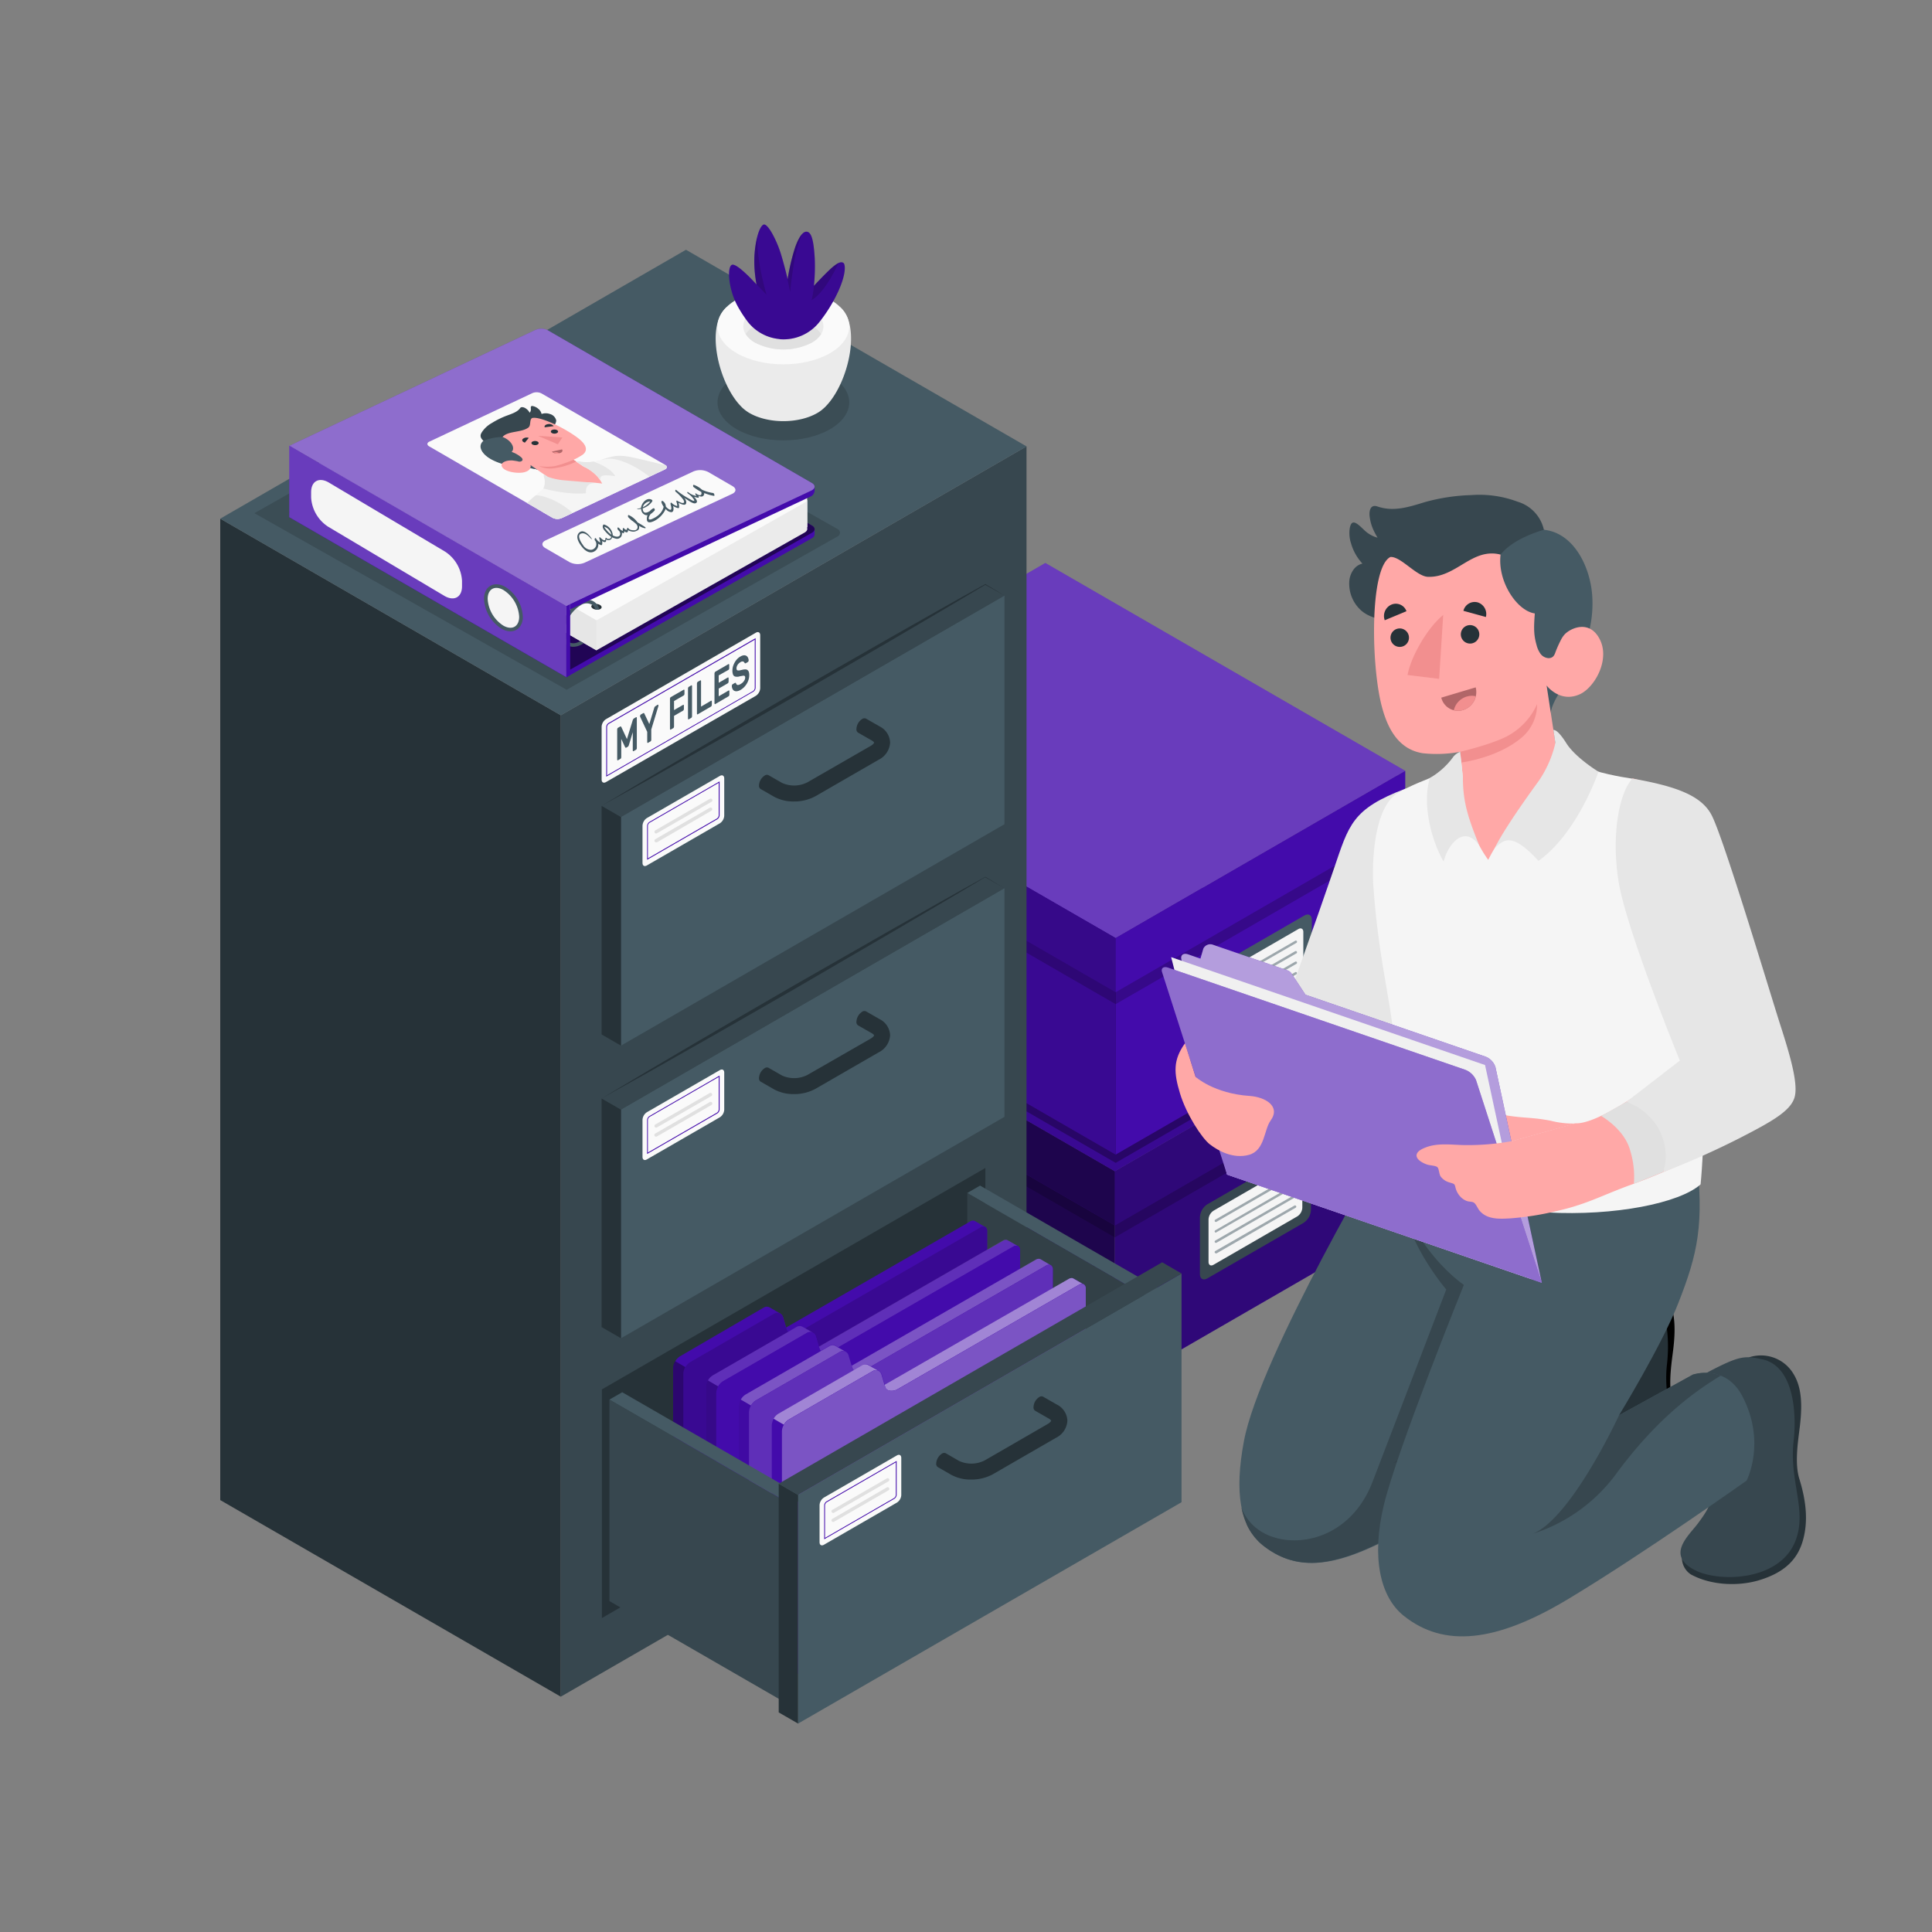 <svg xmlns="http://www.w3.org/2000/svg" viewBox="0 0 500 500"><rect x="0" y="0" width="500" height="500" fill="#808080" stroke="none"/><g id="freepik--Boxes--inject-211"><g id="freepik--boxes--inject-211"><g id="freepik--Box--inject-211"><polygon points="288.51 359.18 288.51 303.15 361.3 261.12 361.3 317.15 288.51 359.18" style="fill:#430BAB"></polygon><polygon points="288.51 359.18 288.51 303.15 361.3 261.12 361.3 317.15 288.51 359.18" style="opacity:0.3"></polygon><polygon points="288.51 303.15 197.52 250.61 197.52 306.65 288.51 359.18 288.51 303.15" style="fill:#430BAB"></polygon><polygon points="288.51 303.15 197.52 250.61 197.52 306.65 288.51 359.18 288.51 303.15" style="opacity:0.55"></polygon><polygon points="288.51 303.15 363.45 259.86 270.31 206.06 195.36 249.36 288.51 303.15" style="fill:#430BAB"></polygon><polygon points="288.51 303.15 363.45 259.86 270.31 206.06 195.36 249.36 288.51 303.15" style="opacity:0.15"></polygon><polygon points="288.51 303.15 288.51 317.15 363.45 273.88 363.45 259.86 288.51 303.15" style="fill:#430BAB"></polygon><polygon points="288.51 303.15 288.51 317.15 363.45 273.88 363.45 259.86 288.51 303.15" style="opacity:0.3"></polygon><polygon points="288.51 317.15 361.3 275.13 361.3 278.21 288.51 320.24 288.51 317.15" style="opacity:0.2"></polygon><polygon points="195.36 249.36 288.51 303.15 288.51 317.15 195.36 263.38 195.36 249.36" style="fill:#430BAB"></polygon><polygon points="195.36 249.36 288.51 303.15 288.51 317.15 195.36 263.38 195.36 249.36" style="opacity:0.55"></polygon><polygon points="288.51 317.15 197.52 264.62 197.52 267.7 288.51 320.24 288.51 317.15" style="opacity:0.2"></polygon><path d="M312.47,311.66l24.87-14.35c1.07-.62,1.94-.12,1.94,1.12v14.7a4.29,4.29,0,0,1-1.94,3.36l-24.87,14.35c-1.07.62-1.94.12-1.94-1.12V315A4.29,4.29,0,0,1,312.47,311.66Z" style="fill:#37474f"></path><path d="M314.06,313.33l21.68-12.52c.72-.41,1.3-.07,1.3.75v11a2.84,2.84,0,0,1-1.3,2.24l-21.68,12.52c-.71.41-1.29.08-1.29-.75v-11A2.85,2.85,0,0,1,314.06,313.33Z" style="fill:#f5f5f5"></path><g style="opacity:0.5"><path d="M314.67,316.24a.33.33,0,0,1-.28-.16.32.32,0,0,1,.12-.43L335,303.83a.32.32,0,0,1,.43.12.31.31,0,0,1-.11.43L314.83,316.2A.32.32,0,0,1,314.67,316.24Z" style="fill:#455a64"></path><path d="M314.67,319a.33.33,0,0,1-.28-.16.32.32,0,0,1,.12-.43L335,306.54a.31.31,0,0,1,.43.12.31.31,0,0,1-.11.43L314.83,318.9A.33.33,0,0,1,314.67,319Z" style="fill:#455a64"></path><path d="M314.67,321.65a.31.31,0,0,1-.28-.16.32.32,0,0,1,.12-.43L335,309.25a.31.31,0,0,1,.32.54l-20.47,11.82A.32.32,0,0,1,314.67,321.65Z" style="fill:#455a64"></path><path d="M314.67,324.36a.33.33,0,0,1-.28-.16.32.32,0,0,1,.12-.43L335,312a.32.32,0,0,1,.43.12.31.31,0,0,1-.11.43l-20.47,11.82A.32.32,0,0,1,314.67,324.36Z" style="fill:#455a64"></path></g></g><g id="freepik--box--inject-211"><polygon points="197.37 248.2 288.73 300.95 361.67 258.82 270.31 206.06 197.37 248.2" style="opacity:0.3"></polygon><g id="freepik--box--inject-211"><polygon points="288.73 298.81 288.73 242.78 361.52 200.75 361.52 256.79 288.73 298.81" style="fill:#430BAB"></polygon><polygon points="288.73 242.78 197.74 190.25 197.74 246.28 288.73 298.81 288.73 242.78" style="fill:#430BAB"></polygon><polygon points="288.73 242.78 197.74 190.25 197.74 246.28 288.73 298.81 288.73 242.78" style="opacity:0.15"></polygon><polygon points="288.73 242.78 363.68 199.49 270.53 145.7 195.58 188.99 288.73 242.78" style="fill:#430BAB"></polygon><polygon points="288.73 242.78 363.68 199.49 270.53 145.7 195.58 188.99 288.73 242.78" style="fill:#fff;opacity:0.2"></polygon><polygon points="288.73 242.78 288.73 256.79 363.68 213.52 363.68 199.49 288.73 242.78" style="fill:#430BAB"></polygon><polygon points="288.73 256.79 361.52 214.76 361.52 217.84 288.73 259.87 288.73 256.79" style="opacity:0.2"></polygon><polygon points="195.58 188.99 288.73 242.78 288.73 256.79 195.58 203.01 195.58 188.99" style="fill:#430BAB"></polygon><polygon points="195.58 188.99 288.73 242.78 288.73 256.79 195.58 203.01 195.58 188.99" style="opacity:0.2"></polygon><polygon points="288.73 256.79 197.74 204.25 197.74 207.34 288.73 259.87 288.73 256.79" style="opacity:0.2"></polygon><path d="M312.69,251.3l24.87-14.36c1.07-.62,1.94-.12,1.94,1.12v14.7a4.29,4.29,0,0,1-1.94,3.36l-24.87,14.36c-1.07.62-1.94.11-1.94-1.12v-14.7A4.27,4.27,0,0,1,312.69,251.3Z" style="fill:#455a64"></path><path d="M314.28,253,336,240.45c.72-.42,1.3-.08,1.3.74v11a2.84,2.84,0,0,1-1.3,2.24L314.28,267c-.71.41-1.29.08-1.29-.75v-11A2.87,2.87,0,0,1,314.28,253Z" style="fill:#f5f5f5"></path><g style="opacity:0.5"><path d="M314.89,255.87a.31.31,0,0,1-.27-.15.32.32,0,0,1,.11-.44l20.47-11.81a.31.31,0,0,1,.32.54l-20.47,11.82A.32.32,0,0,1,314.89,255.87Z" style="fill:#455a64"></path><path d="M314.89,258.58a.32.32,0,0,1-.27-.16.31.31,0,0,1,.11-.43l20.47-11.82a.32.32,0,0,1,.43.12.31.31,0,0,1-.11.43l-20.47,11.82A.32.32,0,0,1,314.89,258.58Z" style="fill:#455a64"></path><path d="M314.89,261.29a.32.32,0,0,1-.27-.16.31.31,0,0,1,.11-.43l20.47-11.82a.31.31,0,0,1,.43.12.31.31,0,0,1-.11.43l-20.47,11.81A.33.33,0,0,1,314.89,261.29Z" style="fill:#455a64"></path><path d="M314.89,264a.3.3,0,0,1-.27-.16.31.31,0,0,1,.11-.43l20.47-11.81a.31.31,0,1,1,.32.54L315.05,264A.32.32,0,0,1,314.89,264Z" style="fill:#455a64"></path></g></g></g></g></g><g id="freepik--Cabinet--inject-211"><g id="freepik--cabinet--inject-211"><g id="freepik--cabinet--inject-211"><polygon points="145.13 439.1 57 388.22 57 134.23 145.13 185.11 145.13 439.1" style="fill:#263238"></polygon><polygon points="145.13 185.11 265.66 115.52 265.66 369.51 145.13 439.1 145.13 185.11" style="fill:#37474f"></polygon><polygon points="265.66 115.52 145.13 185.11 57 134.23 177.53 64.64 265.66 115.52" style="fill:#455a64"></polygon><g id="freepik--Drawer--inject-211"><polygon points="155.77 359.57 255.01 302.27 255.01 361.45 155.77 418.75 155.77 359.57" style="fill:#263238"></polygon><polygon points="297.59 336.01 250.34 308.75 250.34 360.89 297.59 388.16 297.59 336.01" style="fill:#37474f"></polygon><g style="opacity:0.1"><polygon points="297.59 336.01 250.34 308.75 250.34 360.89 297.59 388.16 297.59 336.01"></polygon></g><polygon points="253.64 306.83 250.34 308.74 297.59 336.01 300.9 334.11 253.64 306.83" style="fill:#455a64"></polygon><path d="M255.46,318.67a1.24,1.24,0,0,0-.49-1.11.5.5,0,0,0-.12-.08L252.3,316h0a1.24,1.24,0,0,0-1.24.13l-47.62,27.43-.77-2.62a1.72,1.72,0,0,0-.74-1h0l-2.66-1.54h0a1.57,1.57,0,0,0-1.62,0L176,351A3.92,3.92,0,0,0,174.2,354v63a1.24,1.24,0,0,0,.48,1.11h0l2.73,1.59h0a1.26,1.26,0,0,0,1.2-.15l75.12-43.34a3.9,3.9,0,0,0,1.76-3.06Z" style="fill:#430BAB"></path><path d="M255.46,318.67l0,54.57a3.88,3.88,0,0,1-1.77,3.05L178.4,419.75a1,1,0,0,1-1.56-.9V355.58a3.61,3.61,0,0,1,.52-1.74,3.73,3.73,0,0,1,1.24-1.31L200.3,340a1.6,1.6,0,0,1,1.58-.07l.05,0h0a1.61,1.61,0,0,1,.73,1l.78,2.63.24.64c.32,1.08,2.08,1.08,3.06.52l47-27.06a1.28,1.28,0,0,1,1.15-.17l.08,0,0,0h0A1.24,1.24,0,0,1,255.46,318.67Z" style="fill:#430BAB"></path><path d="M255.46,318.67l0,54.57a3.88,3.88,0,0,1-1.77,3.05L178.4,419.75a1,1,0,0,1-1.56-.9V355.58a3.61,3.61,0,0,1,.52-1.74,3.73,3.73,0,0,1,1.24-1.31L200.3,340a1.6,1.6,0,0,1,1.58-.07l.05,0h0a1.61,1.61,0,0,1,.73,1l.78,2.63.24.64c.32,1.08,2.08,1.08,3.06.52l47-27.06a1.28,1.28,0,0,1,1.15-.17l.08,0,0,0h0A1.24,1.24,0,0,1,255.46,318.67Z" style="opacity:0.15"></path><path d="M177.48,419.81l-.07,0-2.73-1.58a1.28,1.28,0,0,1-.48-1.13V354a3.61,3.61,0,0,1,.52-1.74l2.64,1.54h0a3.55,3.55,0,0,0-.51,1.73v63.27A1,1,0,0,0,177.48,419.81Z" style="opacity:0.35"></path><path d="M264,323.63a1.25,1.25,0,0,0-.49-1.12.36.36,0,0,0-.12-.07L260.8,321h0a1.24,1.24,0,0,0-1.24.13l-47.61,27.44-.78-2.63a1.66,1.66,0,0,0-.74-1h0l-2.65-1.54h0a1.58,1.58,0,0,0-1.62.05l-21.7,12.52A3.9,3.9,0,0,0,182.7,359v63a1.26,1.26,0,0,0,.48,1.12h0l2.73,1.58h0a1.25,1.25,0,0,0,1.2-.14l75.12-43.35a3.9,3.9,0,0,0,1.76-3.05Z" style="fill:#430BAB"></path><path d="M210.38,344.88a1.6,1.6,0,0,0-1.58.07l-21.69,12.53a3.71,3.71,0,0,0-1.25,1.32l-2.64-1.54a3.52,3.52,0,0,1,1.24-1.32l21.7-12.53a1.58,1.58,0,0,1,1.61,0h0Z" style="fill:#fff;opacity:0.15"></path><path d="M263.35,322.44a1.33,1.33,0,0,0-1.16.17l-47,27.06c-1,.57-2.73.57-3.06-.52l-.23-.64,47.61-27.44a1.62,1.62,0,0,1,.78-.24.88.88,0,0,1,.46.12h0Z" style="fill:#fff;opacity:0.15"></path><path d="M264,323.63l0,54.56a3.89,3.89,0,0,1-1.77,3.06L186.9,424.71a1,1,0,0,1-1.56-.9V360.53a3.57,3.57,0,0,1,.52-1.73,3.77,3.77,0,0,1,1.24-1.32L208.8,345a1.58,1.58,0,0,1,1.58-.08l.05,0h0a1.63,1.63,0,0,1,.73,1l.79,2.62.23.65c.33,1.08,2.08,1.08,3.06.52l47-27.07a1.32,1.32,0,0,1,1.15-.17l.08,0,0,0h0A1.28,1.28,0,0,1,264,323.63Z" style="fill:#430BAB"></path><path d="M186,424.76s-.06,0-.08,0l-2.73-1.58a1.26,1.26,0,0,1-.48-1.12V359a3.54,3.54,0,0,1,.52-1.73l2.64,1.54h0a3.59,3.59,0,0,0-.51,1.74V423.8A1,1,0,0,0,186,424.76Z" style="opacity:0.2"></path><path d="M272.46,328.58a1.29,1.29,0,0,0-.48-1.12l-.13-.07-2.55-1.49h0a1.24,1.24,0,0,0-1.24.13l-47.61,27.43-.78-2.62a1.72,1.72,0,0,0-.74-1h0l-2.65-1.54h0a1.57,1.57,0,0,0-1.62,0L193,360.89A3.9,3.9,0,0,0,191.2,364v63a1.24,1.24,0,0,0,.48,1.11h0l2.73,1.59h0a1.26,1.26,0,0,0,1.2-.15l75.12-43.34a3.9,3.9,0,0,0,1.76-3.06Z" style="fill:#430BAB"></path><path d="M218.88,349.84a1.55,1.55,0,0,0-1.58.07l-21.69,12.52a3.88,3.88,0,0,0-1.25,1.32l-2.64-1.54a3.62,3.62,0,0,1,1.25-1.32l21.69-12.52a1.56,1.56,0,0,1,1.61,0h0Z" style="fill:#fff;opacity:0.3"></path><path d="M271.85,327.39a1.33,1.33,0,0,0-1.16.17l-47,27.07c-1,.56-2.73.56-3.06-.52l-.23-.65L268.05,326a1.6,1.6,0,0,1,.78-.23,1,1,0,0,1,.46.11h0Z" style="fill:#fff;opacity:0.3"></path><path d="M272.46,328.58l0,54.57a3.88,3.88,0,0,1-1.77,3.05L195.4,429.66a1,1,0,0,1-1.56-.9V365.49a3.61,3.61,0,0,1,.52-1.74,3.82,3.82,0,0,1,1.24-1.31l21.7-12.53a1.62,1.62,0,0,1,1.59-.07l0,0h0a1.61,1.61,0,0,1,.73,1l.79,2.63.23.64c.33,1.08,2.08,1.08,3.06.52l47-27.06a1.3,1.3,0,0,1,1.16-.17l.07,0,0,0h0A1.26,1.26,0,0,1,272.46,328.58Z" style="fill:#430BAB"></path><path d="M272.46,328.58l0,54.57a3.88,3.88,0,0,1-1.77,3.05L195.4,429.66a1,1,0,0,1-1.56-.9V365.49a3.61,3.61,0,0,1,.52-1.74,3.82,3.82,0,0,1,1.24-1.31l21.7-12.53a1.62,1.62,0,0,1,1.59-.07l0,0h0a1.61,1.61,0,0,1,.73,1l.79,2.63.23.64c.33,1.08,2.08,1.08,3.06.52l47-27.06a1.3,1.3,0,0,1,1.16-.17l.07,0,0,0h0A1.26,1.26,0,0,1,272.46,328.58Z" style="fill:#fff;opacity:0.15"></path><path d="M194.49,429.72l-.08,0-2.73-1.58a1.28,1.28,0,0,1-.48-1.13V364a3.61,3.61,0,0,1,.52-1.74l2.64,1.54h0a3.52,3.52,0,0,0-.51,1.73v63.27A1,1,0,0,0,194.49,429.72Z" style="opacity:0.05"></path><path d="M281,333.54a1.27,1.27,0,0,0-.48-1.12.52.52,0,0,0-.13-.07l-2.55-1.49h0a1.24,1.24,0,0,0-1.24.13l-47.61,27.44-.78-2.63a1.66,1.66,0,0,0-.74-1h0l-2.65-1.54h0a1.58,1.58,0,0,0-1.62.05l-21.69,12.52a3.88,3.88,0,0,0-1.77,3v63a1.26,1.26,0,0,0,.48,1.12h0l2.73,1.58h0a1.27,1.27,0,0,0,1.2-.14l75.12-43.35a3.9,3.9,0,0,0,1.76-3Z" style="fill:#430BAB"></path><path d="M227.39,354.79a1.6,1.6,0,0,0-1.58.07l-21.7,12.53a3.71,3.71,0,0,0-1.25,1.32l-2.64-1.54a3.47,3.47,0,0,1,1.25-1.32l21.69-12.53a1.6,1.6,0,0,1,1.62,0h0Z" style="fill:#fff;opacity:0.5"></path><path d="M280.35,332.35a1.33,1.33,0,0,0-1.16.17l-47,27.06c-1,.56-2.73.57-3.06-.52l-.23-.64L276.55,331a1.62,1.62,0,0,1,.78-.24.88.88,0,0,1,.46.12h0Z" style="fill:#fff;opacity:0.5"></path><path d="M281,333.54l0,54.56a3.89,3.89,0,0,1-1.77,3.06l-75.31,43.46a1,1,0,0,1-1.56-.91V370.44a3.55,3.55,0,0,1,.51-1.73,3.79,3.79,0,0,1,1.25-1.32l21.69-12.52a1.6,1.6,0,0,1,1.59-.08l0,0h0a1.68,1.68,0,0,1,.74,1l.78,2.62.23.65c.33,1.08,2.08,1.08,3.06.52l47-27.07a1.33,1.33,0,0,1,1.16-.17l.07,0,0,0h0A1.28,1.28,0,0,1,281,333.54Z" style="fill:#430BAB"></path><path d="M281,333.54l0,54.56a3.89,3.89,0,0,1-1.77,3.06l-75.31,43.46a1,1,0,0,1-1.56-.91V370.44a3.55,3.55,0,0,1,.51-1.73,3.79,3.79,0,0,1,1.25-1.32l21.69-12.52a1.6,1.6,0,0,1,1.59-.08l0,0h0a1.68,1.68,0,0,1,.74,1l.78,2.62.23.65c.33,1.08,2.08,1.08,3.06.52l47-27.07a1.33,1.33,0,0,1,1.16-.17l.07,0,0,0h0A1.28,1.28,0,0,1,281,333.54Z" style="fill:#fff;opacity:0.3"></path><polygon points="204.98 389.48 157.72 362.22 157.72 414.36 204.97 441.63 204.98 389.48" style="fill:#37474f"></polygon><polygon points="161.03 360.31 157.72 362.21 204.98 389.48 208.28 387.58 161.03 360.31" style="fill:#455a64"></polygon><polygon points="206.54 386.88 305.78 329.58 305.78 388.77 206.54 446.06 206.54 386.88" style="fill:#455a64"></polygon><polygon points="206.54 386.88 201.53 383.98 201.53 443.17 206.54 446.06 206.54 386.88" style="fill:#263238"></polygon><polygon points="201.53 383.98 300.77 326.68 305.78 329.58 206.54 386.88 201.53 383.98" style="fill:#37474f"></polygon><path d="M273.48,363.48l-3.49-2h0a1,1,0,0,0-1.05.09,3.2,3.2,0,0,0-1.46,2.54,1,1,0,0,0,.43,1h0l3.5,2c.49.28.62.53.63.57s-.18.44-.91.86l-16.27,9.4a7.59,7.59,0,0,1-6.62.16l-3.48-2h0a1,1,0,0,0-1,.11,3.26,3.26,0,0,0-1.47,2.54,1,1,0,0,0,.42.94h0l3.49,2a10.43,10.43,0,0,0,5.13,1.22,11.51,11.51,0,0,0,5.63-1.38l16.28-9.4a5.28,5.28,0,0,0,3-4.45A4.89,4.89,0,0,0,273.48,363.48Z" style="fill:#263238"></path><g id="freepik--Label--inject-211"><path d="M213.23,387.57l18.89-10.91c.63-.36,1.13-.07,1.13.65v9.61a2.47,2.47,0,0,1-1.13,1.95l-18.89,10.91c-.62.36-1.13.07-1.13-.65v-9.61A2.5,2.5,0,0,1,213.23,387.57Z" style="fill:#fafafa"></path><path d="M213.3,398.36v-8.84a1.33,1.33,0,0,1,.53-.92l18.23-10.52v8.84a1.37,1.37,0,0,1-.53.92Zm18.54-19.91-17.9,10.34a1.16,1.16,0,0,0-.43.73V398l17.91-10.34a1.14,1.14,0,0,0,.42-.73Z" style="fill:#430BAB"></path><path d="M215.63,391.56a.44.44,0,0,1-.38-.22.43.43,0,0,1,.16-.59l14.1-8.14a.43.43,0,1,1,.43.75l-14.1,8.14A.39.39,0,0,1,215.63,391.56Z" style="fill:#e0e0e0"></path><path d="M215.63,393.89a.43.43,0,0,1-.38-.21.44.44,0,0,1,.16-.6l14.1-8.14a.43.43,0,0,1,.43.75l-14.1,8.14A.39.39,0,0,1,215.63,393.89Z" style="fill:#e0e0e0"></path></g></g><polygon points="160.71 287.15 259.96 229.85 259.95 289.04 160.71 346.34 160.71 287.15" style="fill:#455a64"></polygon><polygon points="160.71 287.15 155.7 284.26 155.7 343.45 160.71 346.34 160.71 287.15" style="fill:#263238"></polygon><polygon points="155.7 284.26 254.94 226.96 259.96 229.85 160.71 287.15 155.7 284.26" style="fill:#37474f"></polygon><path d="M155.7,284.26,168,276.93l12.34-7.27c8.23-4.85,16.51-9.61,24.76-14.42L230,241c8.31-4.71,16.6-9.45,25-14.09l0,0,0,0,5,3L254.9,227H255c-8.19,4.91-16.44,9.72-24.67,14.56L205.54,256c-8.29,4.74-16.55,9.53-24.87,14.23l-12.46,7.06Z" style="fill:#263238"></path><path d="M227.66,263.76l-3.49-2h0a1,1,0,0,0-1.06.09,3.21,3.21,0,0,0-1.46,2.53,1,1,0,0,0,.44,1h0l3.5,2c.49.28.62.52.63.57s-.18.44-.91.86L209,278.17a7.56,7.56,0,0,1-6.62.17l-3.49-2h0a1,1,0,0,0-1,.11,3.2,3.2,0,0,0-1.46,2.54,1,1,0,0,0,.41.93h0l3.48,2a10.48,10.48,0,0,0,5.14,1.23,11.43,11.43,0,0,0,5.63-1.39l16.27-9.39a5.31,5.31,0,0,0,3-4.45A4.89,4.89,0,0,0,227.66,263.76Z" style="fill:#263238"></path><g id="freepik--label--inject-211"><path d="M167.4,287.85l18.9-10.91c.62-.36,1.13-.07,1.13.65v9.61a2.5,2.5,0,0,1-1.13,1.95l-18.9,10.91c-.62.36-1.12.07-1.12-.65V289.8A2.49,2.49,0,0,1,167.4,287.85Z" style="fill:#fafafa"></path><path d="M167.47,298.64V289.8a1.37,1.37,0,0,1,.53-.92l18.23-10.53v8.85a1.37,1.37,0,0,1-.53.92ZM186,278.73l-17.91,10.34a1.14,1.14,0,0,0-.42.73v8.47l17.9-10.34a1.16,1.16,0,0,0,.43-.73Z" style="fill:#430BAB"></path><path d="M169.8,291.83a.44.44,0,0,1-.38-.21.46.46,0,0,1,.16-.6l14.1-8.14a.44.44,0,0,1,.44.76L170,291.78A.44.44,0,0,1,169.8,291.83Z" style="fill:#e0e0e0"></path><path d="M169.8,294.17a.43.43,0,0,1-.22-.81l14.1-8.14a.44.44,0,0,1,.6.16.44.44,0,0,1-.16.59L170,294.11A.46.46,0,0,1,169.8,294.17Z" style="fill:#e0e0e0"></path></g><polygon points="160.71 211.42 259.96 154.12 259.95 213.31 160.71 270.61 160.71 211.42" style="fill:#455a64"></polygon><polygon points="160.71 211.42 155.7 208.53 155.7 267.72 160.71 270.61 160.71 211.42" style="fill:#263238"></polygon><polygon points="155.7 208.53 254.94 151.23 259.96 154.12 160.71 211.42 155.7 208.53" style="fill:#37474f"></polygon><path d="M155.7,208.53,168,201.2l12.34-7.27c8.23-4.85,16.51-9.61,24.76-14.42L230,165.24c8.31-4.71,16.6-9.45,25-14.09l0,0,0,0,5,3-5.06-2.81H255c-8.19,4.92-16.44,9.72-24.67,14.57l-24.78,14.37c-8.29,4.74-16.55,9.53-24.87,14.23l-12.46,7.06Z" style="fill:#263238"></path><path d="M227.66,188l-3.49-2h0a1,1,0,0,0-1.06.09,3.21,3.21,0,0,0-1.46,2.53,1,1,0,0,0,.44,1h0l3.5,2c.49.28.62.52.63.57s-.18.44-.91.86L209,202.44a7.56,7.56,0,0,1-6.62.17l-3.49-2h0a1,1,0,0,0-1,.11,3.2,3.2,0,0,0-1.46,2.54,1,1,0,0,0,.41.93h0l3.48,2a10.48,10.48,0,0,0,5.14,1.23,11.43,11.43,0,0,0,5.63-1.39l16.27-9.39a5.31,5.31,0,0,0,3-4.45A4.89,4.89,0,0,0,227.66,188Z" style="fill:#263238"></path><g id="freepik--label--inject-211"><path d="M167.4,211.72l18.9-10.91c.62-.36,1.13-.07,1.13.65v9.61a2.5,2.5,0,0,1-1.13,2l-18.9,10.91c-.62.36-1.12.07-1.12-.65v-9.61A2.49,2.49,0,0,1,167.4,211.72Z" style="fill:#fafafa"></path><path d="M167.47,222.51v-8.84a1.37,1.37,0,0,1,.53-.92l18.23-10.53v8.85a1.37,1.37,0,0,1-.53.92ZM186,202.6l-17.91,10.34a1.14,1.14,0,0,0-.42.73v8.47l17.9-10.34a1.16,1.16,0,0,0,.43-.73Z" style="fill:#430BAB"></path><path d="M169.8,215.71a.45.45,0,0,1-.38-.22.45.45,0,0,1,.16-.59l14.1-8.15a.44.44,0,1,1,.44.76L170,215.65A.46.46,0,0,1,169.8,215.71Z" style="fill:#e0e0e0"></path><path d="M169.8,218a.45.45,0,0,1-.38-.22.45.45,0,0,1,.16-.59l14.1-8.14a.44.44,0,0,1,.6.16.44.44,0,0,1-.16.59L170,218A.46.46,0,0,1,169.8,218Z" style="fill:#e0e0e0"></path></g></g><g id="freepik--label--inject-211"><g id="freepik--label--inject-211"><path d="M156.83,186.12l38.79-22.38c.62-.36,1.12-.06,1.12.65v13.68a2.49,2.49,0,0,1-1.12,2L156.83,202.4c-.63.36-1.13.07-1.13-.65V188.07A2.47,2.47,0,0,1,156.83,186.12Z" style="fill:#fafafa"></path><path d="M156.89,201V188.07a1.37,1.37,0,0,1,.53-.92l38.13-22v12.91a1.37,1.37,0,0,1-.53.92Zm38.44-35.44-37.8,21.8a1.19,1.19,0,0,0-.42.73v12.54l37.8-21.81a1.14,1.14,0,0,0,.42-.73Z" style="fill:#430BAB"></path></g><path d="M162.25,191.27l1.48-4.82c0-.06.06-.14.11-.26a.58.58,0,0,1,.23-.26l.53-.31a.12.12,0,0,1,.15,0,.27.27,0,0,1,.06.19v7.77a.66.66,0,0,1-.06.27.39.39,0,0,1-.15.18l-.63.36a.11.11,0,0,1-.15,0,.25.25,0,0,1-.06-.19v-4.7l-1,3.29a1.12,1.12,0,0,1-.11.26.38.38,0,0,1-.18.21l-.4.23q-.12.07-.18,0a.33.33,0,0,1-.11-.13l-1-2.12v4.7a.66.66,0,0,1-.06.27.39.39,0,0,1-.15.18l-.63.36a.11.11,0,0,1-.15,0,.25.25,0,0,1-.06-.19v-7.77a.62.62,0,0,1,.06-.26.35.35,0,0,1,.15-.18l.53-.31c.11-.06.18-.06.23,0l.11.13Z" style="fill:#455a64"></path><path d="M170.18,182.4a.11.11,0,0,1,.15,0,.22.22,0,0,1,.07.19.5.5,0,0,1,0,.12l-1.85,6.08v2.65a.65.65,0,0,1-.06.26.35.35,0,0,1-.15.18l-.63.36a.1.1,0,0,1-.14,0,.22.22,0,0,1-.07-.19V189.4l-1.85-3.94a.31.31,0,0,1,0-.1.58.58,0,0,1,.06-.26.42.42,0,0,1,.15-.19l.58-.33c.11-.06.19-.07.24,0a.31.31,0,0,1,.09.13l1.27,2.67,1.26-4.13a.94.94,0,0,1,.1-.24.51.51,0,0,1,.23-.25Z" style="fill:#455a64"></path><path d="M176.93,178.5a.12.12,0,0,1,.15,0,.27.27,0,0,1,.06.19v.86a.62.62,0,0,1-.06.26.35.35,0,0,1-.15.18l-2.49,1.44v2.34l2.34-1.35a.11.11,0,0,1,.15,0,.25.25,0,0,1,.06.19v.85a.66.66,0,0,1-.06.27.47.47,0,0,1-.15.18l-2.34,1.35V188a.66.66,0,0,1-.06.27.35.35,0,0,1-.15.18l-.63.36a.11.11,0,0,1-.15,0,.25.25,0,0,1-.06-.19v-7.77a.65.65,0,0,1,.06-.26.35.35,0,0,1,.15-.18Z" style="fill:#455a64"></path><path d="M178.26,186.15a.11.11,0,0,1-.15,0,.25.25,0,0,1-.06-.19v-7.77a.62.62,0,0,1,.06-.26.35.35,0,0,1,.15-.18l.63-.37a.12.12,0,0,1,.15,0,.25.25,0,0,1,.06.19v7.77a.58.58,0,0,1-.06.26.42.42,0,0,1-.15.19Z" style="fill:#455a64"></path><path d="M184,181.36a.12.12,0,0,1,.15,0,.27.27,0,0,1,.07.19v.86a.59.59,0,0,1-.07.26.42.42,0,0,1-.15.19l-3.42,2a.12.12,0,0,1-.15,0,.25.25,0,0,1-.06-.19v-7.77a.66.66,0,0,1,.06-.27.71.71,0,0,1,.15-.18l.64-.36a.11.11,0,0,1,.15,0,.25.25,0,0,1,.06.19v6.59Z" style="fill:#455a64"></path><path d="M188.55,178.71a.11.11,0,0,1,.15,0,.25.25,0,0,1,.06.19v.85a.66.66,0,0,1-.06.27.35.35,0,0,1-.15.18l-3.42,2a.12.12,0,0,1-.15,0,.27.27,0,0,1-.07-.19v-7.77A.68.68,0,0,1,185,174a.45.45,0,0,1,.15-.18l3.36-1.94a.12.12,0,0,1,.15,0,.25.25,0,0,1,.06.19v.85a.66.66,0,0,1-.06.27.35.35,0,0,1-.15.18L186,174.79v1.91l2.35-1.36a.12.12,0,0,1,.15,0,.27.27,0,0,1,.06.19v.86a.58.58,0,0,1-.06.26.42.42,0,0,1-.15.19L186,178.2v2Z" style="fill:#455a64"></path><path d="M191.61,169.91a2.07,2.07,0,0,1,.92-.32,1.14,1.14,0,0,1,.66.16,1.1,1.1,0,0,1,.4.48,1.69,1.69,0,0,1,.16.66.58.58,0,0,1-.06.26.4.4,0,0,1-.15.18l-.55.32c-.09,0-.15.06-.2,0a.35.35,0,0,1-.12-.14.62.62,0,0,0-.35-.31.91.91,0,0,0-.71.18,2.19,2.19,0,0,0-.39.29,2.3,2.3,0,0,0-.32.38,1.9,1.9,0,0,0-.21.43,1.19,1.19,0,0,0-.08.45.86.86,0,0,0,.07.41.34.34,0,0,0,.25.16,1.7,1.7,0,0,0,.47,0l.72-.16a3.16,3.16,0,0,1,.8-.1.9.9,0,0,1,.56.19,1,1,0,0,1,.32.49,2.74,2.74,0,0,1,.1.82,4.15,4.15,0,0,1-.15,1.09,4.44,4.44,0,0,1-.45,1.05,4.84,4.84,0,0,1-.71.94,4.4,4.4,0,0,1-.94.73,2.37,2.37,0,0,1-.84.32,1.2,1.2,0,0,1-.71-.06,1,1,0,0,1-.49-.45,1.74,1.74,0,0,1-.21-.84.45.45,0,0,1,.06-.27.45.45,0,0,1,.15-.18l.55-.31a.24.24,0,0,1,.2-.05.32.32,0,0,1,.12.15,1.41,1.41,0,0,0,.13.24.41.41,0,0,0,.21.15.71.71,0,0,0,.33,0,1.73,1.73,0,0,0,.5-.21,4,4,0,0,0,.45-.31,2.1,2.1,0,0,0,.38-.41,2.13,2.13,0,0,0,.27-.46,1.34,1.34,0,0,0,.1-.52.51.51,0,0,0-.11-.37.41.41,0,0,0-.33-.1,3.64,3.64,0,0,0-.55.09c-.22,0-.47.11-.76.16a2.39,2.39,0,0,1-.68,0,.81.81,0,0,1-.49-.21,1,1,0,0,1-.28-.51,3,3,0,0,1-.1-.88,4.17,4.17,0,0,1,.16-1.09,5.47,5.47,0,0,1,.43-1,4.65,4.65,0,0,1,.65-.88A3.6,3.6,0,0,1,191.61,169.91Z" style="fill:#455a64"></path></g></g><g id="freepik--Pot--inject-211"><path d="M190.68,97.17c-6.65,3.85-6.65,10.08,0,13.92s17.45,3.84,24.11,0,6.65-10.07,0-13.92S197.34,93.33,190.68,97.17Z" style="opacity:0.15"></path><path d="M213.72,105.14c5.88-6,9.33-21,3.6-25.73H188.15c-5.73,4.75-2.28,19.72,3.59,25.72l.16.17.2.2c.17.16.35.32.54.47l.14.11a5,5,0,0,0,.44.33,7,7,0,0,0,.76.49c4.84,2.79,12.67,2.79,17.51,0h0a8.23,8.23,0,0,0,.77-.49l.41-.31.17-.14.51-.45.24-.23Z" style="fill:#ebebeb"></path><path d="M190.68,77.49c-6.65,3.85-6.65,10.08,0,13.92s17.45,3.84,24.11,0,6.65-10.07,0-13.92S197.34,73.65,190.68,77.49Z" style="fill:#fafafa"></path><path d="M195.4,80.22c-4.05,2.34-4.05,6.13,0,8.46a16.21,16.21,0,0,0,14.67,0c4.05-2.33,4.05-6.12,0-8.46A16.21,16.21,0,0,0,195.4,80.22Z" style="fill:#ebebeb"></path><path d="M210.07,84.24a16.21,16.21,0,0,0-14.67,0A6.67,6.67,0,0,0,193,86.46a6.75,6.75,0,0,0,2.42,2.22,16.21,16.21,0,0,0,14.67,0,6.75,6.75,0,0,0,2.42-2.22A6.67,6.67,0,0,0,210.07,84.24Z" style="fill:#e0e0e0"></path><path d="M201.66,87.74A11.77,11.77,0,0,1,193.32,83,33.59,33.59,0,0,1,191,79.41c-2.45-4.33-2.9-10.14-1.63-10.85s6.42,5.07,6.42,5.07a31.56,31.56,0,0,1-.55-7.39c.22-3.86,1.16-7.37,2.27-8.07s3.57,4.16,4.63,7.68,1.7,6.43,1.7,6.43a54.13,54.13,0,0,1,1.9-8.12c1.28-3.66,2.45-4.49,3.35-4.12s1.5,2.07,1.77,6.94a49,49,0,0,1-.22,7s1.82-2,3.83-3.94c2.22-2.12,3.17-2.42,3.8-2s.81,3.72-2.62,9.92a38.56,38.56,0,0,1-3.59,5.37,11.83,11.83,0,0,1-10.2,4.46Z" style="fill:#430BAB"></path><path d="M201.66,87.74A11.77,11.77,0,0,1,193.32,83,33.59,33.59,0,0,1,191,79.41c-2.45-4.33-2.9-10.14-1.63-10.85s6.42,5.07,6.42,5.07a31.56,31.56,0,0,1-.55-7.39c.22-3.86,1.16-7.37,2.27-8.07s3.57,4.16,4.63,7.68,1.7,6.43,1.7,6.43a54.13,54.13,0,0,1,1.9-8.12c1.28-3.66,2.45-4.49,3.35-4.12s1.5,2.07,1.77,6.94a49,49,0,0,1-.22,7s1.82-2,3.83-3.94c2.22-2.12,3.17-2.42,3.8-2s.81,3.72-2.62,9.92a38.56,38.56,0,0,1-3.59,5.37,11.83,11.83,0,0,1-10.2,4.46Z" style="opacity:0.15"></path><path d="M196,61.35a25.92,25.92,0,0,0-.72,4.89,31.56,31.56,0,0,0,.55,7.39l2.56,2.66S195.78,67.79,196,61.35Z" style="opacity:0.15"></path><path d="M217,68.05a11.2,11.2,0,0,0-2.53,2c-2,1.94-3.83,3.94-3.83,3.94a25.38,25.38,0,0,1-.58,3.66C213.81,75.45,217,68.05,217,68.05Z" style="opacity:0.15"></path><path d="M205.26,69.47a38.25,38.25,0,0,1,2.29-8.91h0a10.5,10.5,0,0,0-1.84,3.59,54.13,54.13,0,0,0-1.9,8.12l.68,3.31S204.76,72.66,205.26,69.47Z" style="opacity:0.15"></path></g><g id="freepik--Files--inject-211"><path id="freepik--shadow--inject-211" d="M216.62,138.9a1.08,1.08,0,0,0,0-2.06L139.47,93.18a4.07,4.07,0,0,0-3.63,0l-70,39.63,80.81,45.7Z" style="opacity:0.15"></path><g id="freepik--File--inject-211"><path d="M210.13,139.28a1.15,1.15,0,0,0,.68-.93v-1.44L141.73,97.85a3.75,3.75,0,0,0-3.3,0l-63.57,36,71.72,41.41Z" style="fill:#430BAB"></path><path d="M210.13,137.88c.91-.52.91-1.35,0-1.87l-68.4-39.56a3.75,3.75,0,0,0-3.3,0l-63.57,36,71.72,41.41Z" style="fill:#430BAB"></path><path d="M210.13,137.88c.91-.52.91-1.35,0-1.87l-68.4-39.56a3.75,3.75,0,0,0-3.3,0l-63.57,36,71.72,41.41Z" style="opacity:0.5"></path><path d="M89.49,123l47.07-26.63a3.66,3.66,0,0,1,3.29,0l63,36.48,6.12-3.5v7.11l-.12.07c.21.43,0,.92-.56,1.26l-53.91,30.5L82.63,126.92v-7.77Z" style="fill:#ebebeb"></path><path d="M208.26,130.07a1,1,0,0,0,0-1.87L139.85,88.64a3.73,3.73,0,0,0-3.29,0L82.63,119.15l71.72,41.41Z" style="fill:#fafafa"></path><polygon points="154.35 160.56 154.35 168.33 82.63 126.92 82.63 119.16 154.35 160.56" style="fill:#e6e6e6"></polygon><path d="M153.48,157.53a2.31,2.31,0,0,0,1.58.19,1,1,0,0,0,.3-.11c.5-.26.44-.75-.13-1.07a2.2,2.2,0,0,0-.86-.24,1.84,1.84,0,0,0-1,.17.26.26,0,0,0-.1.07C152.87,156.82,153,157.23,153.48,157.53Z" style="fill:#263238"></path><path d="M145.17,163.61a4.13,4.13,0,0,0,.84,2.68,3,3,0,0,0,2.36,1.1h0a4.6,4.6,0,0,0,2.28-.67,4.36,4.36,0,0,0,.41-.24l-.93-.52c-2.24,1.23-4,.18-4-2.35a8.83,8.83,0,0,1,4.07-6.92,2.77,2.77,0,0,1,3.06-.15,2.17,2.17,0,0,1,.84,1.2,2,2,0,0,0,1,0,3.37,3.37,0,0,0-.69-1.42,3,3,0,0,0-2.35-1.08,4.72,4.72,0,0,0-2.3.67A9.68,9.68,0,0,0,145.17,163.61Z" style="fill:#455a64"></path><path d="M147.53,156.27,210.81,126v1a1.77,1.77,0,0,1-.82,1.4l-62.46,29.32Z" style="fill:#430BAB"></path><path d="M210.13,126.88c.91-.52.91-1.35,0-1.87l-68.4-39.56a3.75,3.75,0,0,0-3.3,0L74.86,115.38l71.72,41.41Z" style="fill:#430BAB"></path><path d="M210.13,126.88c.91-.52.91-1.35,0-1.87l-68.4-39.56a3.75,3.75,0,0,0-3.3,0L74.86,115.38l71.72,41.41Z" style="fill:#fff;opacity:0.4"></path><polygon points="146.58 175.25 74.86 133.84 74.86 115.35 146.58 156.8 146.58 175.25" style="fill:#430BAB"></polygon><polygon points="146.58 175.25 74.86 133.84 74.86 115.35 146.58 156.8 146.58 175.25" style="fill:#fff;opacity:0.2"></polygon><path d="M132.11,163.39a3,3,0,0,0,2.37-1.1,4.2,4.2,0,0,0,.83-2.68,9.71,9.71,0,0,0-4.55-7.73,4.75,4.75,0,0,0-2.3-.67c-1.92,0-3.2,1.52-3.2,3.79a9.68,9.68,0,0,0,4.55,7.72,4.64,4.64,0,0,0,2.29.67Z" style="fill:#455a64"></path><path d="M134.36,159.61c0,2.55-1.82,3.58-4.08,2.31a8.8,8.8,0,0,1-4.07-6.92c0-2.55,1.82-3.58,4.07-2.31A8.8,8.8,0,0,1,134.36,159.61Z" style="fill:#f5f5f5"></path><path d="M119.57,150.33v1.4c0,2.8-2,3.93-4.48,2.53L85,136.36a9.69,9.69,0,0,1-4.48-7.6v-1.4c0-2.8,2-3.93,4.48-2.54l30.14,17.91A9.65,9.65,0,0,1,119.57,150.33Z" style="fill:#f5f5f5"></path><polygon points="147.56 174.7 147.56 156.33 146.58 156.8 146.58 175.25 147.56 174.7" style="fill:#430BAB"></polygon></g><g id="freepik--Photo--inject-211"><path d="M137.84,101.71l-26.71,12.58c-.67.31-.69.86-.06,1.23L143,134a2.84,2.84,0,0,0,2.35.1l26.71-12.58c.67-.31.69-.86.06-1.23l-31.94-18.45A2.84,2.84,0,0,0,137.84,101.71Z" style="fill:#fafafa"></path><g id="freepik--Top--inject-211"><path d="M172.37,120.45c.37.34.26.78-.3,1L164.59,125l-9-6c4.22-1.49,5.52-1.24,10.12-.17C167.59,119.27,170,119.84,172.37,120.45Z" style="fill:#e6e6e6"></path><path d="M165.8,121.76c.85.56,1.61,1.1,2.3,1.6l-22.74,10.71A2.84,2.84,0,0,1,143,134l-2.57-1.48c-1.26-1.33-2.25-2.85-1.81-4.37,0,0,4.85-3.61,3.06-4.79l8.05-3.5c1,.66,4.16-.66,7.26-1.09C159.87,118.33,164.12,120.63,165.8,121.76Z" style="fill:#f5f5f5"></path><path d="M143.23,115.28a4.22,4.22,0,0,1-1.46,1.8c-.67.43-1,1-1.63,1.45-1.31,1,1,2.68-1.11,3-2-.73-7.69-.43-12.11-2.89-2.24-1.24-3-2.93-1.75-4.51-1.26-1.09-.7-1.88-.45-2.3a7.42,7.42,0,0,1,2.63-2.39,21.51,21.51,0,0,1,3.69-1.83c1.46-.54,2.9-1,3.57-2,.29-.41.93-.21,1.32,0a3.69,3.69,0,0,1,.76.63,4.84,4.84,0,0,1,.39.57,1.27,1.27,0,0,0,.31-.92c0-.27-.16-.87.4-.82a3.09,3.09,0,0,1,1.51.72,2.39,2.39,0,0,1,.86,1.35,3.17,3.17,0,0,1,2.14,0,2.26,2.26,0,0,1,1.65,1.68,2.16,2.16,0,0,1-.82,1.56.86.86,0,0,0-.23.44c0,.19.21.43.29.62A4.79,4.79,0,0,1,143.23,115.28Z" style="fill:#37474f"></path><path d="M130.06,113.08c1.9.25,7.27,2.8,10.6,5a3.88,3.88,0,0,1-.52.46c-1.31,1,1.12,2.76-1,3-2-.74-7.55-.2-12-2.66-2.24-1.24-3.78-3.35-2-4.82A14.4,14.4,0,0,1,130.06,113.08Z" style="fill:#455a64"></path><path d="M130.06,113.08c2.33.89,3.36,2.94,2.34,3.87a7.68,7.68,0,0,1,2.38,1.31,1.38,1.38,0,0,1,.43.52.45.45,0,0,1-.2.54,1.08,1.08,0,0,1-.95.08c-.45-.1-.93-.16-1.41-.23a3.33,3.33,0,0,0-.63,0c-.92,0-2.87.56-2,1.8s4.19,1.65,5.71,1.23c2.06-.56,1.55-1.85,1.55-1.85l5,3.46a6.21,6.21,0,0,0,3,1c2.9.29,6.67-.25,10.56.34a9.45,9.45,0,0,0-4.78-4.37L148.41,119a15.76,15.76,0,0,0,2.43-1.36c1.48-1.19.65-2.61-.59-3.72-2.77-2.47-10.24-6.28-12.53-5.74-.77.44-.23,1.94-1,2.49C134.9,112,131.42,111.48,130.06,113.08Z" style="fill:#ffa8a7"></path><path d="M137.74,115a1.46,1.46,0,0,0,1.31.09c.4-.19.47-.52.15-.76a1.43,1.43,0,0,0-1.31-.08C137.49,114.39,137.42,114.73,137.74,115Z" style="fill:#263238"></path><path d="M142.83,112.07a1.41,1.41,0,0,0,1.31,0c.37-.2.39-.55,0-.76a1.49,1.49,0,0,0-1.32,0C142.48,111.52,142.47,111.86,142.83,112.07Z" style="fill:#263238"></path><path d="M148.41,119a31.19,31.19,0,0,1-4.71,1.6,12.21,12.21,0,0,1-4.27,0,6.84,6.84,0,0,0,3.56.62,18.17,18.17,0,0,0,6.17-1.78Z" style="fill:#f28f8f"></path><polygon points="139.25 112.8 144.36 114.99 145.54 113.22 139.25 112.8" style="fill:#f28f8f"></polygon><path d="M136.84,113.33l-1,1.22c-.6-.17-.85-.59-.57-.93A1.58,1.58,0,0,1,136.84,113.33Z" style="fill:#263238"></path><path d="M143.29,110.29l-2.32.29c-.16-.36.22-.73.86-.81A1.46,1.46,0,0,1,143.29,110.29Z" style="fill:#263238"></path><path d="M142.81,116.89l2.63-.59c.32.41,0,.88-.74,1A2,2,0,0,1,142.81,116.89Z" style="fill:#b16668"></path><path d="M143.39,117.08a.63.63,0,0,0-.2.1,2.31,2.31,0,0,0,1.51.17l.08,0s0,0,0,0A1.44,1.44,0,0,0,143.39,117.08Z" style="fill:#f28f8f"></path><path d="M154.33,125c-2.13-.18-6.49-.53-8.62-.72a17.43,17.43,0,0,1-4-.9l-.81-.56s-.4,0,0,1a4.27,4.27,0,0,1-.26,2.59s6,1.73,11,1.24C151.43,125.17,153.17,125,154.33,125Z" style="fill:#e6e6e6"></path><path d="M155.42,124.18a14.33,14.33,0,0,0-4.27-3.42l-2-1.32a4.23,4.23,0,0,1,1.05,0,8.35,8.35,0,0,0,3.31,0c2.71.87,5.12,2.52,5.68,3.78C157.43,123,155,122.62,155.42,124.18Z" style="fill:#e6e6e6"></path><g id="freepik--Arms--inject-211"><path d="M147.24,131.91c.29.23.61.52.94.83l-2.82,1.33A2.84,2.84,0,0,1,143,134l-6.59-3.8a21.22,21.22,0,0,1,2.21-2C140.47,128.12,144.23,129.51,147.24,131.91Z" style="fill:#e6e6e6"></path></g></g></g><g id="freepik--label--inject-211"><path d="M179.47,122l-38.26,17.84c-1.08.51-1.12,1.4-.09,2l6.27,3.64a4.66,4.66,0,0,0,3.85.17l38.25-17.84c1.09-.51,1.13-1.4.09-2l-6.27-3.64A4.64,4.64,0,0,0,179.47,122Z" style="fill:#fafafa"></path><path d="M184.54,127.59a10.28,10.28,0,0,1-2.86-.85,6,6,0,0,0-2.1-1.25c-.27-.11-.24.42-.11.53a11.25,11.25,0,0,0,2,1.28c.14.39.12.88-.4.86a2.25,2.25,0,0,1-1-.48c-.11-.07-.18.19-.1.26l.26.4a4.36,4.36,0,0,1-1.91-.8l-.3-.22c-.12-.08-.2.21-.12.28l0,0h0l.14.11a3.65,3.65,0,0,0,.31.24,4.73,4.73,0,0,1,1,1l.21.27c.17.36.16.49-.05.38-.11.11-1.09-.5-1.38-.66A18.59,18.59,0,0,1,175,126.8c-.21-.18-.32.31-.16.44a11.94,11.94,0,0,1,1.86,1.9c.36.45.65,1.21-.27,1a4.59,4.59,0,0,1-1.2-.58c-.16-.1-.21.25-.17.33a2.47,2.47,0,0,1,.2,1.08,3,3,0,0,1-1.42-.81c-.22-.23-.36.13-.3.32.18.63.52,2-.57,1.22a3.25,3.25,0,0,1-.66-.62,1.66,1.66,0,0,0-.84-1.43c-.26-.17-.32.29-.27.44a6.13,6.13,0,0,0,.55,1.08,4,4,0,0,1-1.12,1.93,5.28,5.28,0,0,1-1.43,1c-.53.28-1.61.78-1.23-.33a2.38,2.38,0,0,1,.41-.73,6.13,6.13,0,0,0,1-.88c.19-.19,0-.77-.33-.6a3.57,3.57,0,0,0-.89.71c-.77.49-1.73.78-1.83-.59,0,0,0-.08,0-.12a4.73,4.73,0,0,0,2.44-1.76.32.32,0,0,0,0-.39c-1.28-.89-2.74.72-2.88,2.05a5.71,5.71,0,0,1-.95.2s-.07.11,0,.11a5,5,0,0,0,1-.09,1.48,1.48,0,0,0,0,.21,1.65,1.65,0,0,0,1.21,1.43,1.57,1.57,0,0,0,.43,0,2.66,2.66,0,0,0-.18,1c0,1.22,1.08.89,1.89.52a6.55,6.55,0,0,0,3-3.14,1.91,1.91,0,0,0,1.46.85c.66-.06.61-.92.46-1.62a3.5,3.5,0,0,0,1.32.58c.13,0,.22-.1.22-.22a3.68,3.68,0,0,0-.15-1.17c.76.4,2.07,1,2-.22a2,2,0,0,0-.53-1.08c.19.13.37.26.56.37.48.29,1.71,1.25,2.33,1.06.8-.25.31-1-.36-1.71a4.93,4.93,0,0,0,1.1.28c.14,0,.17-.24.13-.33a1,1,0,0,0-.09-.18c.64.29,1.39.37,1.51-.53a.58.58,0,0,0,0-.19,11.11,11.11,0,0,0,2.52.74C185,128.42,184.89,127.64,184.54,127.59Zm-16.27,2.18a4.87,4.87,0,0,1-1.93,1.5A2.11,2.11,0,0,1,168.27,129.77Z" style="fill:#455a64"></path><path d="M167,136.44a23.42,23.42,0,0,0-2-1.24,5.62,5.62,0,0,0-2.27-1.89c-.26-.12-.24.43-.13.55s.5.5.77.73a2.07,2.07,0,0,0,.38.28c.14.09.25.21.39.31s.29.24.43.36a.9.9,0,0,1,.19.2,1.57,1.57,0,0,1,.22.45.84.84,0,0,1-.75,1.05,2.66,2.66,0,0,1-1-.11,1.08,1.08,0,0,1-.66-.47c-.07-.12-.21-.07-.25.05s-.09.35-.08.34c-.29.24-.66-.23-.83-.39s-.28.3-.23.42l0,.32a2.24,2.24,0,0,1-.57-.31,3.3,3.3,0,0,0-.56-.56c-.25-.19-.3.34-.19.48a3.28,3.28,0,0,0,.4.43c.51.72.24,1.59-.8,1.43a2.67,2.67,0,0,1-.88-.32s0-.09,0-.13a3.16,3.16,0,0,0-2.28-2.68c-.08,0-.13,0-.17.08-.45.7.25,1.4.69,1.9a7,7,0,0,0,1.39,1.22.75.75,0,0,1-1.32.25.11.11,0,0,0-.17.05s-.08.46-.08.47c-.3.41-1.06-.39-1.32-.62s-.28.28-.16.41l.19.9a2.5,2.5,0,0,1-.86-.69l-.05-.07a2.07,2.07,0,0,1-.17-.24l-.05-.06c-.26-.31-.4.27-.28.47a.76.76,0,0,0,.08.11,1.48,1.48,0,0,1-1.1,2.38,2.5,2.5,0,0,1-2.06-1.27c-.5-.65-1.84-2.77-.2-3,.94-.13,1.9.94,2.42,1.52,0,0,.09-.07.07-.11-.53-.88-2.11-2.67-3.25-1.6s0,2.79.71,3.68c.83,1.08,2.18,2,3.48,1a2,2,0,0,0,.74-1.81,2.77,2.77,0,0,0,.77.38c.11,0,.19-.08.22-.17a2,2,0,0,0,0-.91c.31.2.64.36.86.25s.19-.42.18-.67a1,1,0,0,0,1.57-.53,3.28,3.28,0,0,0,.81.3,1.26,1.26,0,0,0,1.7-1,1.51,1.51,0,0,0,0-.52,2.39,2.39,0,0,0,.37.15c.1,0,.18-.07.21-.16a2.46,2.46,0,0,0,.06-.36c.24.21.53.4.77.26a.51.51,0,0,0,.14-.6,1.29,1.29,0,0,0,.62.33,3.1,3.1,0,0,0,.75.13,1.6,1.6,0,0,0,.68-.12c.4-.17.82-.31.86-.82a2.28,2.28,0,0,0,0-.58,3.72,3.72,0,0,0,1.54.64C167.1,136.8,167.1,136.51,167,136.44Zm-10.19.56-.25-.3c-.19-.35-.14-.44.14-.26a2.32,2.32,0,0,1,1,.81,2.49,2.49,0,0,1,.52,1.13A6.83,6.83,0,0,1,156.82,137Z" style="fill:#455a64"></path><path d="M161,136.77h0S161.05,136.74,161,136.77Z" style="fill:#455a64"></path></g></g></g><g id="freepik--Character--inject-211"><g id="freepik--character--inject-211"><g id="freepik--Bottom--inject-211"><g id="freepik--Leg--inject-211"><path d="M402.51,383.19a5.15,5.15,0,0,0,2.25,4.3c4.92,2.75,12.05,3.3,17.93,1.48,6.75-2.09,9.82-5.61,11.13-10.23s1-9.77-.92-15.93c-1.23-4-.39-9.43.12-13.49.85-6.91.19-11.07-2-14.24a9.76,9.76,0,0,0-11.12-3.72l1.33,47.47Z"></path><path d="M410.83,362.12c.05,6.23-1.38,8.47-4.11,12.17-2.39,3.24-8.62,8.36-.65,12.28,6.22,3.05,21.65,2.72,25.77-7.56,3.2-8-1.62-15.46-.43-25.92.8-7,.18-19.29-8-21.17-4.46-1-5.91-.94-12.89,2.64-4.86,2.48-5.26,3.6-5.07,4.25l1.19-.54a8.9,8.9,0,0,1,9.27,4c2.82,4.4,3.16,10.91.14,15.2Z" style="fill:#263238"></path><path d="M359.54,294.39l36.67-9.24c1.78,7.4,2.9,22-.18,33.15s-13.42,29.77-13.42,29.77l25.44-12.95s5.26-.48,9.15,6.55c6.15,11.1.35,22.25.35,22.25s-30.21,17.83-49.38,29.37c-18.95,11.4-30.92,14.95-41.27,6.69-6.11-4.88-7.42-13.92-5-26.87,4-22,37.69-78.72,37.69-78.72" style="fill:#455a64"></path><path d="M368.17,393.29c19.17-11.54,49.38-29.37,49.38-29.37s5.8-11.15-.35-22.25c-3.86-7-9-6.56-9.14-6.56h0l-25.44,12.95h0s4.69-8.46,8.7-17.39v0h0c.16-.36.33-.72.49-1.09v0l0-.05.46-1.05,0-.05c.71-1.66,1.38-3.31,2-4.9l0-.1.56-1.53L363,311.55c2,11.43,11.29,22.16,11.29,22.16s-12.78,33.41-19.07,49.77c-4.93,12.85-16.3,16.65-24.5,14.66-7.3-1.77-9.24-7.36-9.47-8.11h0a20.83,20.83,0,0,0,.82,3h0c.16.47.35.93.54,1.37l0,.07c.19.41.4.82.61,1.21l.11.17c.2.35.41.7.64,1,.07.1.15.19.22.3.2.27.4.55.62.81s.3.32.44.48.33.37.51.55c.34.33.7.64,1.07.94a21.83,21.83,0,0,0,4,2.55,18.19,18.19,0,0,0,3.11,1.21,17.6,17.6,0,0,0,2.15.49,20.84,20.84,0,0,0,3.38.27h0a21.11,21.11,0,0,0,2.23-.12,31,31,0,0,0,5.09-1c1.3-.35,2.64-.79,4-1.31.93-.35,1.87-.73,2.84-1.15a124.87,124.87,0,0,0,14.45-7.66Z" style="fill:#37474f"></path><path d="M381.42,363.77c7.53-9.65,28.36-22.85,32.94-25.86-3.16-3-6.23-2.8-6.3-2.8h0l-12.72,6.47-12.72,6.48s-12.3,26.61-22.31,30.66A47.4,47.4,0,0,0,381.42,363.77Z" style="opacity:0.15"></path></g><g id="freepik--Le--inject-211"><path d="M435.28,403.11a5.16,5.16,0,0,0,2.25,4.31c4.92,2.75,12.05,3.29,17.93,1.48,6.75-2.09,9.82-5.62,11.13-10.23s1-9.77-.92-15.94c-1.23-4-.38-9.42.12-13.48.85-6.92.19-11.07-2-14.25a9.79,9.79,0,0,0-11.13-3.72L454,398.75Z" style="fill:#263238"></path><path d="M443.6,382c0,6.23-1.38,8.48-4.11,12.17-2.39,3.25-8.62,8.36-.64,12.28,6.21,3.06,21.64,2.73,25.76-7.55,3.2-8-1.62-15.46-.43-25.93.8-7,.18-19.28-8-21.16-4.46-1-5.91-.94-12.89,2.63-4.86,2.49-5.26,3.6-5.07,4.26l1.19-.55a8.93,8.93,0,0,1,9.28,4c2.81,4.4,3.15,10.91.13,15.19Z" style="fill:#37474f"></path><path d="M450.9,361.3c-4.39-8.38-12.78-5.54-12.78-5.54L419,366.28s11.11-18.2,15.33-29c5-12.76,6.83-20.32,4.62-38.77l-51.61-.9-27.82-3.25c.91,26,19.33,38.17,19.33,38.17s-17.26,42.6-20.72,57c-3.25,13.55-.95,23.76,5.16,28.64,10.35,8.26,23.77,7,42.72-4.44,19.17-11.53,46-30.54,46-30.54S457.2,373.31,450.9,361.3Z" style="fill:#455a64"></path><path d="M417.84,382c11.66-16,22.12-22.68,27.51-26a11.43,11.43,0,0,0-7.23-.26h0L419,366.28s-12.3,26.61-22.31,30.66A43,43,0,0,0,417.84,382Z" style="fill:#37474f"></path></g></g><g id="freepik--top--inject-211"><path d="M363.83,204.06c-14,5.32-14.7,9.32-18.69,21-4.56,13.39-12.14,34.33-16.06,45.51.78,5.61,16.06,17.12,22,15.75l18.12-40.67Z" style="fill:#e6e6e6"></path><path d="M434.85,227c9.34,41.14,5.26,79.51,5.26,79.51-10.92,9.76-67.36,13.39-82.3-11.28,7.41-25.88,0-33.37-2.35-65.36-.48-6.39,0-20.83,6.25-24.62,6.78-4.12,16.3-5.65,16.05-9.45l24.77-3.48c.46,6.73,20,9.2,20,9.2C430.59,207.3,433,218.64,434.85,227Z" style="fill:#f5f5f5"></path><path d="M374.29,174.51c2.44,1.18,5.48,2.33,8.23,2.27,2.48-.05,4.87.87,7.38,1,5.37.31,7.11,9.38,11.45,6.16.85-5.85,11-15.69,10.12-30.89-.46-7.71-4.76-13.82-11.91-15.93a9.81,9.81,0,0,0-6.78-7.27,28.07,28.07,0,0,0-12-1.72,49.87,49.87,0,0,0-12,1.81c-4.11,1.25-8.07,2.59-12.32,1.13-1.81-.61-2.17,1.16-2,2.57a11.84,11.84,0,0,0,.84,3.19,21.41,21.41,0,0,0,1.21,2.32,7.79,7.79,0,0,1-3.48-2c-.89-.79-2.6-2.75-3.34-1.54-.65,1.06-.57,3.47-.09,4.84a12.9,12.9,0,0,0,3,5.41c-2.2.49-3.14,2.72-3.36,4.11a9.3,9.3,0,0,0,2.79,7.8c1.76,1.69,4.1,2.31,6.43,2.8a5.1,5.1,0,0,1,1.82.83,11.65,11.65,0,0,1,1.55,2.25A34.57,34.57,0,0,0,374.29,174.51Z" style="fill:#37474f"></path><path d="M388.35,143.53c-2.22,4.29-2.58,21.55-.8,33.95a20.13,20.13,0,0,0,2.35.32c5.37.31,7.08,9.8,11.43,6.58.85-5.85,11.66-14.77,10.75-30-.46-7.71-4.83-16.51-12.52-17.27C399.56,137.14,391.83,139.1,388.35,143.53Z" style="fill:#455a64"></path><path d="M388.35,143.53c-.85,6.89,4.19,14.55,8.86,15.23-.3,3.83-.27,5.66.45,8.17a6.66,6.66,0,0,0,1,2.24,2.8,2.8,0,0,0,2.09,1.16c1.11,0,1.52-.68,1.81-1.57a29.67,29.67,0,0,1,1.49-3.31,6.16,6.16,0,0,1,.91-1.3c1.59-1.65,6.45-3.84,9.07,1.32,2.71,5.34-1.39,12.51-5.2,14.21-5.16,2.32-8.57-2.27-8.57-2.27l2.4,15.68a12.53,12.53,0,0,1-1.56,8.57c-3.76,6.27-11.57,11.88-15.94,20.87-5.12-7-7.11-16.57-6.57-21.24l-.69-6.73a33,33,0,0,1-9.72.37c-6.23-1-9-6.32-10.48-11.78-2.88-10.37-3.34-36.21,2.13-39,2.67-.21,6.71,5,9.7,5.13C376.91,149.54,380.94,141.64,388.35,143.53Z" style="fill:#ffa8a7"></path><path d="M382.8,163.71a2.39,2.39,0,1,1-2.81-1.89A2.4,2.4,0,0,1,382.8,163.71Z" style="fill:#263238"></path><path d="M364.63,164.8a2.39,2.39,0,1,1-2.62-2.15A2.39,2.39,0,0,1,364.63,164.8Z" style="fill:#263238"></path><path d="M377.9,194.56s9-2.09,12.84-4.42a17.5,17.5,0,0,0,7.06-7.91,11.29,11.29,0,0,1-3.73,8.43c-6.34,5.53-15.88,6.67-15.88,6.67Z" style="fill:#f28f8f"></path><path d="M373.5,159.15l-1.05,16.54-8.17-1C365,170.35,369.16,162.69,373.5,159.15Z" style="fill:#f28f8f"></path><path d="M378.73,158.08l5.82,1.6a3.16,3.16,0,0,0-2.18-3.8A3,3,0,0,0,378.73,158.08Z" style="fill:#263238"></path><path d="M358.37,160.52l5.62-2.34a2.92,2.92,0,0,0-3.88-1.71A3.21,3.21,0,0,0,358.37,160.52Z" style="fill:#263238"></path><path d="M381.91,177.89,373,180.55a4.46,4.46,0,0,0,5.63,3.21A4.88,4.88,0,0,0,381.91,177.89Z" style="fill:#b16668"></path><path d="M378.63,183.76a4.82,4.82,0,0,0,3.29-3.55,2.09,2.09,0,0,0-.43-.11,4.83,4.83,0,0,0-5.24,3.7A4.38,4.38,0,0,0,378.63,183.76Z" style="fill:#f28f8f"></path><path d="M386.88,219.42c2.18-4.52,8.19-13,11.34-17.31a28.89,28.89,0,0,0,4.31-9.81l-.51-3.38s.94-.42,3.32,3.38,8.34,7.41,8.34,7.41-5.34,15.86-15.52,23.08C391,215,389.09,217.54,386.88,219.42Z" style="fill:#e6e6e6"></path><path d="M382.78,218.71c-2.6-6.56-4.19-10.75-4.19-17.6l-.69-6.55a4.28,4.28,0,0,0-2,1.59,19.55,19.55,0,0,1-5.87,5.2c-2.12,7.38.77,16.85,3.59,21.64C374.63,218.74,378.77,213.26,382.78,218.71Z" style="fill:#e6e6e6"></path><g id="freepik--arms--inject-211"><path d="M384.73,287.63c.48-.73,2.18.6,5.66,1.12,4.43.66,6.11.39,10.83,1.27a23.13,23.13,0,0,0,6.52.74l-16.61,4.64a18.62,18.62,0,0,1-4.93-2.55C383.74,290.94,384.12,288.56,384.73,287.63Z" style="fill:#ffa8a7"></path><path d="M307.52,247c-1.23-.42-2,.12-1.8,1.21L317.57,304l81.45,28-12-55.83a4.34,4.34,0,0,0-2.64-2.74l-46.52-16-3.62-5.5a2.09,2.09,0,0,0-1-.78l-19.29-6.64a2,2,0,0,0-2.53,1l-.75,2.58Z" style="fill:#430BAB"></path><path d="M307.52,247c-1.23-.42-2,.12-1.8,1.21L317.57,304l81.45,28-12-55.83a4.34,4.34,0,0,0-2.64-2.74l-46.52-16-3.62-5.5a2.09,2.09,0,0,0-1-.78l-19.29-6.64a2,2,0,0,0-2.53,1l-.75,2.58Z" style="fill:#fff;opacity:0.6"></path><polygon points="317.57 303.95 396.26 331 384.33 275.63 303.09 247.71 317.57 303.95" style="fill:#f0f0f0"></polygon><path d="M399,331.94l-17-52.4a5,5,0,0,0-2.85-2.7l-76.81-26.4c-1.22-.42-1.94.11-1.59,1.18L317.57,304Z" style="fill:#430BAB"></path><path d="M399,331.94l-17-52.4a5,5,0,0,0-2.85-2.7l-76.81-26.4c-1.22-.42-1.94.11-1.59,1.18L317.57,304Z" style="fill:#fff;opacity:0.4"></path><path d="M306.67,270c-3.11,4.36-2.91,7.62-1.28,13s5.63,11.55,7.73,13.17,6,3.83,10.12,2.7,3.86-6.49,5.58-8.85c2.74-3.78-1.48-6.13-5.4-6.39-9.25-.62-14-4.93-14-4.93Z" style="fill:#ffa8a7"></path><path d="M379.21,296.35a64,64,0,0,0,11.92-1l16.61-4.64c7.58.34,28-16.21,28-16.21l-11.3-31.48c-6.52-14.65-6.73-34.9-1.9-41.57,15.82,4,19.17,5.21,23.43,18.91,3.46,11.1,12.19,40.58,15.95,51.9,2.15,6.48,3.22,12.27-3.69,16.89C452,293.31,436,301.59,422.1,306.62c-7.44,2.69-11.5,5.1-19.43,6.84a74.94,74.94,0,0,1-11.62,1.84c-2.8.16-6.22.43-8.22-2.08-.44-.56-.86-1.67-1.43-2-.42-.26-1.26-.21-1.75-.39a4.37,4.37,0,0,1-1.42-.85,5.24,5.24,0,0,1-1.56-2.67c-.23-1.05-.4-.91-1.46-1.27a4.26,4.26,0,0,1-2.37-1.56c-.42-.63-.4-2-.85-2.42s-2-.44-2.66-.68c-1-.33-2.94-1.28-2.71-2.54.19-1,1.55-1.58,2.39-1.9C372.18,295.7,375.9,296.32,379.21,296.35Z" style="fill:#ffa8a7"></path><path d="M422.5,201.5c-3.24,3.24-5.63,14.06-3.61,26.65s15.85,46.33,15.85,46.33l-13.81,10.67s5.42,3,8.06,8.1a15.84,15.84,0,0,1,1.42,10.11,210.52,210.52,0,0,0,19.71-8.77c8.33-4.28,13.2-7,14.29-10.53s-1.24-11.25-3.73-19S446.42,218,443.09,211.2C440.5,205.9,433.78,203.49,422.5,201.5Z" style="fill:#e6e6e6"></path><path d="M420.93,285.15l-6.54,3.67s5.95,3.35,7.46,8.79a23.36,23.36,0,0,1,1,8.73l7.53-3s2-4.44-.7-10.39A15.64,15.64,0,0,0,420.93,285.15Z" style="fill:#e0e0e0"></path></g></g></g></g></svg>